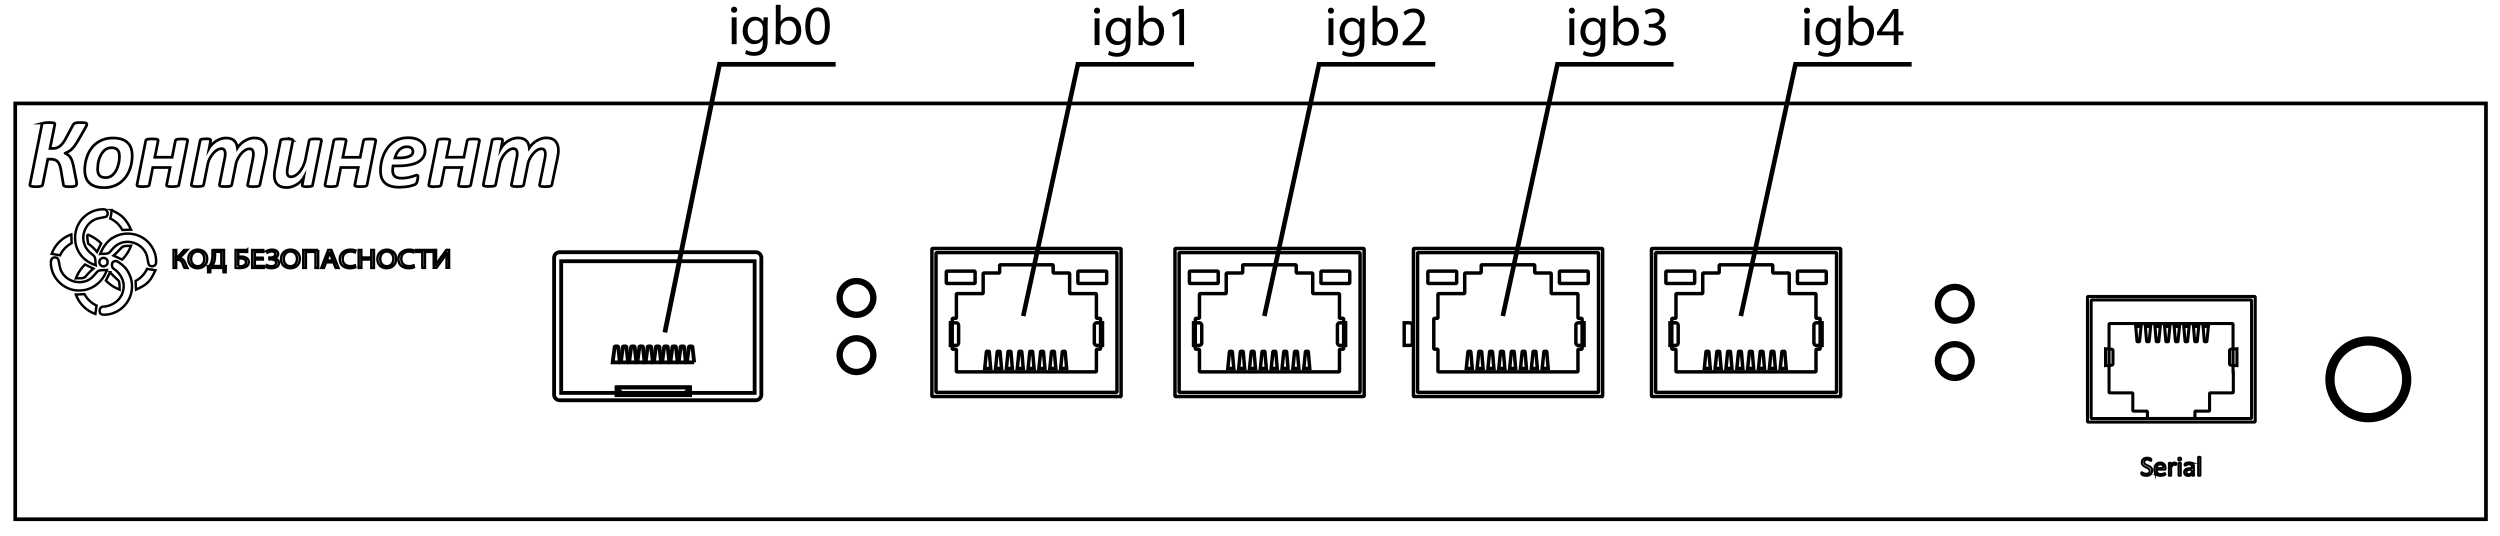 <svg xmlns="http://www.w3.org/2000/svg" xmlns:xlink="http://www.w3.org/1999/xlink" viewBox="0 0 539.97 115.71" xmlns:v="https://vecta.io/nano"><style><![CDATA[.B{stroke-width:.75}.C{stroke-miterlimit:10}]]></style><g fill="none" stroke="#000"><g class="C"><path stroke-width=".794" d="M3.29 22.34h533.65v89.81H3.29z"/><path d="M16.54 39.71a.59.59 0 0 1-.07.29c-.04.07-.13.13-.23.19a2.97 2.97 0 0 1-.46.1l-.72.03c-.3 0-.55-.01-.72-.03-.17-.01-.3-.04-.4-.09-.1-.04-.16-.1-.19-.16a.68.68 0 0 1-.07-.25l-.52-3.05c-.07-.45-.17-.82-.29-1.11-.12-.3-.26-.55-.45-.74s-.39-.32-.64-.39a3.15 3.15 0 0 0-.87-.12h-.59l-1.1 5.49c-.01.07-.04.14-.1.2a.53.53 0 0 1-.26.13c-.12.04-.27.06-.45.09-.17.03-.4.03-.66.03-.27 0-.49-.01-.66-.03s-.3-.04-.4-.09a.57.57 0 0 1-.2-.13c-.04-.04-.04-.12-.03-.2L9.05 26.9c.01-.07.04-.14.1-.2s.14-.1.27-.13a2.37 2.37 0 0 1 .45-.07l.68-.03.66.03a1.71 1.71 0 0 1 .4.07c.1.03.16.07.2.13.03.06.04.12.03.2l-1.04 5.16h.62a2.51 2.51 0 0 0 .84-.13c.25-.09.49-.22.72-.4.23-.19.45-.42.66-.72.22-.3.45-.65.66-1.08L15.77 27c.06-.1.12-.19.19-.25a.79.79 0 0 1 .29-.16c.13-.04.29-.06.48-.09s.45-.03.74-.03l.66.03c.17.01.3.04.39.07a.39.39 0 0 1 .19.12.25.25 0 0 1 .04.14c0 .1-.03.23-.09.36s-.16.32-.3.56l-1.4 2.44-.74 1.17c-.23.32-.46.59-.69.82a3.99 3.99 0 0 1-.71.55c-.23.14-.49.26-.75.36v.01c.25.12.48.25.66.4.19.14.36.33.51.56a3.99 3.99 0 0 1 .38.85c.1.33.2.75.3 1.24l.55 2.83.07.39c.01.14 0 .25 0 .34zm12.01-6.1a8.74 8.74 0 0 1-.14 1.58 8.87 8.87 0 0 1-.45 1.58 6.06 6.06 0 0 1-.8 1.45c-.32.45-.71.84-1.16 1.19s-.97.62-1.55.81a6.27 6.27 0 0 1-1.97.3c-.72 0-1.33-.09-1.85-.25s-.95-.4-1.3-.74c-.35-.32-.61-.72-.77-1.19-.17-.48-.25-1.01-.25-1.62a8.74 8.74 0 0 1 .14-1.58c.1-.53.25-1.06.45-1.58s.46-1 .8-1.45c.32-.46.71-.85 1.16-1.19a5.84 5.84 0 0 1 1.55-.81c.58-.2 1.23-.3 1.97-.3.72 0 1.33.09 1.85.25s.95.4 1.3.74c.35.32.61.72.77 1.19.16.48.25 1.01.25 1.62zm-2.76.17a3.26 3.26 0 0 0-.09-.8c-.06-.23-.16-.42-.3-.58a1.17 1.17 0 0 0-.53-.36 2.57 2.57 0 0 0-.8-.13 2.24 2.24 0 0 0-.95.2 2.27 2.27 0 0 0-.75.56c-.22.25-.42.51-.58.81s-.3.64-.4.97-.19.68-.23 1.03l-.07 1a3.26 3.26 0 0 0 .09.8 1.5 1.5 0 0 0 .3.59 1.17 1.17 0 0 0 .53.36 2.57 2.57 0 0 0 .8.13 2.24 2.24 0 0 0 .95-.2 2.27 2.27 0 0 0 .75-.56 3.55 3.55 0 0 0 .58-.82 5.3 5.3 0 0 0 .4-.98c.1-.35.19-.68.23-1.03a6.41 6.41 0 0 0 .07-.99zm12.85 6.11c-.01.07-.04.13-.1.19s-.14.1-.25.13c-.12.04-.25.06-.42.07l-.65.03a5.85 5.85 0 0 1-.64-.03c-.17-.01-.3-.04-.39-.07s-.16-.07-.19-.13a.21.21 0 0 1-.01-.19l.74-3.71H33l-.74 3.71c-.01.07-.04.13-.1.19s-.13.1-.25.13-.25.06-.42.07l-.65.03a5.48 5.48 0 0 1-.64-.03c-.16-.01-.3-.04-.39-.07s-.16-.07-.19-.13-.03-.12-.03-.19l1.88-9.47c.01-.07.04-.13.1-.19s.13-.1.25-.13.25-.06.42-.07c.18-.02.4-.03.66-.03l.64.03c.16.01.3.04.39.07.1.03.16.07.19.13s.03.12.03.19l-.71 3.54h3.74l.69-3.53c.01-.07.04-.13.1-.19.04-.06.13-.1.23-.13s.25-.06.42-.07l.65-.03.64.03c.16.02.3.04.39.07.1.03.16.07.19.13s.04.12.03.19l-1.88 9.46zm17.5 0c-.01.07-.04.13-.1.19s-.13.1-.25.13-.26.06-.42.07l-.65.03a5.85 5.85 0 0 1-.64-.03c-.17-.01-.3-.04-.39-.07a.34.34 0 0 1-.19-.13.21.21 0 0 1-.01-.19l1.14-5.68.07-.48c.03-.16.03-.32.03-.48 0-.33-.06-.59-.19-.81-.13-.2-.35-.3-.66-.3-.29 0-.58.1-.88.27-.3.19-.59.43-.88.75-.27.32-.53.68-.74 1.1a4.53 4.53 0 0 0-.46 1.34l-.85 4.28c-.01.07-.04.13-.1.19s-.13.1-.25.13c-.12.04-.26.06-.42.07l-.65.03a5.85 5.85 0 0 1-.64-.03c-.16-.01-.3-.04-.39-.07s-.16-.07-.19-.13-.04-.12-.03-.19l1.13-5.68a3.86 3.86 0 0 0 .09-.51l.03-.51c0-.3-.06-.56-.19-.77s-.35-.3-.65-.3c-.29 0-.58.1-.88.27s-.59.43-.88.75c-.27.32-.53.68-.74 1.1a4.53 4.53 0 0 0-.46 1.34l-.85 4.3c-.01.07-.04.13-.1.19s-.13.1-.25.13-.25.06-.42.07l-.65.03a5.48 5.48 0 0 1-.64-.03c-.16-.02-.3-.04-.39-.07s-.16-.07-.19-.13-.03-.12-.03-.19l1.89-9.47c.01-.07.04-.13.09-.19.04-.06.12-.1.22-.13s.22-.06.38-.07l.55-.03c.22 0 .39.02.54.03.13.01.25.04.32.07s.13.07.16.13.03.12.01.19l-.3 1.56c.14-.25.35-.49.59-.75a4.68 4.68 0 0 1 .84-.69c.32-.2.65-.38 1.03-.51s.75-.2 1.16-.2c.4 0 .77.06 1.07.16s.55.26.74.46c.2.2.35.42.45.68s.16.55.2.85c.16-.25.38-.51.62-.77.25-.25.53-.48.85-.68s.65-.38 1.03-.51.75-.2 1.14-.2c.49 0 .91.07 1.24.2a1.94 1.94 0 0 1 .81.58c.2.25.36.53.45.85.1.33.14.68.14 1.07 0 .25-.01.49-.04.75l-.13.77-1.24 5.87zm11.39.01c-.01.07-.04.13-.09.19-.04.06-.12.1-.22.13a1.64 1.64 0 0 1-.36.07l-.55.03c-.22 0-.39-.01-.53-.03a1.02 1.02 0 0 1-.32-.07c-.07-.03-.13-.07-.16-.13s-.03-.12-.01-.19l.29-1.53c-.14.25-.33.49-.58.75s-.53.48-.85.68-.66.38-1.06.51c-.38.13-.75.19-1.16.19-.49 0-.91-.07-1.26-.2-.33-.13-.62-.32-.82-.56-.22-.23-.36-.52-.46-.85s-.14-.69-.14-1.08a6.34 6.34 0 0 1 .04-.74l.12-.77 1.17-5.87c.01-.07.04-.13.1-.19s.13-.1.25-.13.25-.06.42-.07c.17-.03.39-.04.65-.04l.64.03c.16.01.29.04.39.07a.34.34 0 0 1 .19.13c.03.06.04.12.03.19l-1.13 5.68-.07.49-.03.49c0 .16.01.32.04.46a1.07 1.07 0 0 0 .16.36c.07.12.16.17.27.22.12.04.25.07.39.07.29 0 .59-.1.91-.29s.62-.45.9-.77c.27-.32.53-.72.75-1.17s.39-.94.51-1.46l.81-4.09c.01-.07.04-.13.1-.19s.14-.1.25-.13c.12-.03.25-.06.42-.07l.65-.03.64.03c.16.01.3.04.39.07.1.03.16.07.19.13s.03.12.03.19l-1.9 9.49zm11.76-.01c-.01.07-.04.13-.1.19s-.14.1-.25.13c-.1.03-.25.06-.42.07l-.65.03a5.85 5.85 0 0 1-.64-.03c-.17-.01-.3-.04-.39-.07-.1-.03-.16-.07-.19-.13a.21.21 0 0 1-.01-.19l.74-3.71h-3.77l-.74 3.71c-.01.07-.04.13-.1.19s-.13.1-.25.13-.25.06-.42.07l-.65.03a5.48 5.48 0 0 1-.64-.03c-.16-.01-.3-.04-.39-.07-.1-.03-.16-.07-.19-.13s-.03-.12-.03-.19l1.88-9.47c.01-.07.04-.13.1-.19s.13-.1.25-.13.25-.06.42-.07a5.92 5.92 0 0 1 .65-.03l.64.03c.16.01.3.04.39.07.1.03.16.07.19.13s.04.13.04.2l-.71 3.54h3.74l.71-3.54c.01-.07.04-.13.1-.19.04-.06.13-.1.23-.13s.25-.06.42-.07l.65-.03.64.03c.16.01.3.04.39.07.1.03.16.07.19.13s.04.12.03.19l-1.86 9.46zm12.52-7.38a2.71 2.71 0 0 1-.35 1.37c-.23.4-.58.75-1.07 1.06-.49.3-1.1.52-1.85.66-.75.16-1.63.23-2.66.23h-.98c-.03.16-.04.32-.06.48l-.03.45c0 .58.14 1 .45 1.29.3.29.77.43 1.43.43.46 0 .88-.03 1.26-.1.38-.06.69-.14.98-.22.27-.07.51-.16.69-.22.19-.06.32-.1.4-.1.09 0 .14.03.19.07.03.04.06.13.06.23 0 .12-.01.26-.03.4l-.09.46-.14.42a.87.87 0 0 1-.2.3c-.09.09-.23.17-.46.25l-.82.23c-.32.07-.68.13-1.07.17l-1.2.07c-.68 0-1.27-.07-1.78-.22-.51-.14-.93-.36-1.27-.65-.33-.29-.59-.66-.77-1.11-.16-.45-.25-.98-.25-1.59a9.18 9.18 0 0 1 .13-1.52 8.98 8.98 0 0 1 .42-1.6c.2-.53.45-1.03.77-1.52.32-.48.68-.91 1.13-1.27a5.88 5.88 0 0 1 1.53-.88c.58-.22 1.24-.33 1.98-.33.65 0 1.2.07 1.66.23.46.14.84.36 1.14.61a2.31 2.31 0 0 1 .66.85c.12.39.2.73.2 1.07zm-2.62.19c0-.29-.12-.52-.33-.71s-.55-.29-.97-.29c-.36 0-.66.06-.94.19-.27.13-.53.3-.74.51a3.35 3.35 0 0 0-.55.77c-.14.29-.27.61-.36.94h.9c.56 0 1.04-.04 1.42-.12s.68-.17.93-.3c.23-.13.4-.27.51-.45.07-.15.13-.34.13-.54zm12.5 7.19c-.01.07-.04.13-.1.19s-.14.1-.25.13c-.12.04-.25.06-.42.07l-.65.03a5.85 5.85 0 0 1-.64-.03c-.17-.01-.3-.04-.39-.07-.1-.03-.16-.07-.19-.13a.21.21 0 0 1-.01-.19l.72-3.71h-3.74l-.74 3.71c-.01.07-.04.13-.1.19s-.13.1-.25.13-.25.06-.42.07l-.65.03a5.48 5.48 0 0 1-.64-.03c-.16-.01-.3-.04-.39-.07-.1-.03-.16-.07-.19-.13s-.03-.12-.03-.19l1.88-9.47c.01-.07.04-.13.1-.19s.13-.1.25-.13.25-.06.42-.07l.65-.03.64.03c.16.01.3.04.39.07.1.03.16.07.19.13s.03.12.03.19l-.71 3.54h3.74l.71-3.53c.01-.07.04-.13.1-.19.04-.06.13-.1.23-.13s.25-.06.42-.07l.65-.03.64.03c.16.01.3.04.39.07.1.03.16.07.19.13s.04.12.03.19l-1.86 9.46zm17.51 0c-.01.07-.04.13-.1.19s-.13.1-.25.13c-.12.04-.26.06-.42.07l-.65.03a5.85 5.85 0 0 1-.64-.03c-.17-.01-.3-.04-.39-.07a.34.34 0 0 1-.19-.13.21.21 0 0 1-.01-.19l1.14-5.68.07-.48c.03-.16.03-.32.03-.48 0-.33-.06-.59-.19-.81-.13-.2-.35-.3-.66-.3-.29 0-.58.1-.88.27s-.59.43-.88.75c-.27.32-.53.68-.74 1.1a4.53 4.53 0 0 0-.46 1.34l-.85 4.28c-.01.07-.04.13-.1.19s-.13.1-.25.13c-.12.04-.26.06-.42.07l-.65.03a5.85 5.85 0 0 1-.64-.03c-.16-.01-.3-.04-.39-.07s-.16-.07-.19-.13-.04-.12-.03-.19l1.13-5.68a3.86 3.86 0 0 0 .09-.51l.03-.51c0-.3-.06-.56-.19-.77-.13-.2-.35-.3-.65-.3-.29 0-.58.1-.88.27-.3.19-.59.43-.88.75-.27.32-.53.68-.74 1.1a4.53 4.53 0 0 0-.46 1.34l-.85 4.28c-.01.07-.04.13-.1.19s-.13.1-.25.13-.25.06-.42.07l-.65.03a5.48 5.48 0 0 1-.64-.03c-.16-.01-.3-.04-.39-.07-.1-.03-.16-.07-.19-.13s-.03-.12-.03-.19l1.89-9.47c.01-.07.04-.13.09-.19.04-.06.12-.1.22-.13s.22-.06.38-.07l.55-.03c.22 0 .39.01.53.03.13.01.25.04.32.07s.13.07.16.13.03.12.01.19l-.3 1.56c.14-.25.35-.49.59-.75a4.68 4.68 0 0 1 .84-.69c.32-.2.65-.38 1.03-.51s.75-.2 1.16-.2c.4 0 .77.06 1.07.16.3.12.55.26.74.46.2.2.35.42.45.68s.16.55.2.85c.16-.25.38-.51.62-.77.25-.25.53-.48.85-.68s.65-.38 1.03-.51.75-.2 1.14-.2c.49 0 .91.07 1.24.2a1.94 1.94 0 0 1 .81.58c.2.25.36.53.45.85.1.33.14.68.14 1.07 0 .25-.01.49-.04.75l-.13.77-1.23 5.89z" stroke-width=".591"/><g stroke-width=".529"><path d="M38.06 53.99v1.72h.17l1.52-1.72h.69l-1.69 1.78c.74.09 1.01.48 1.24 1 .16.39.29.75.49 1.1h-.62c-.16-.27-.29-.61-.4-.91-.2-.52-.49-.87-1.24-.87h-.17v1.78h-.56V54l.57-.01h0zm6.68 1.9c0 1.33-.93 2.04-2.07 2.04-1.17 0-1.99-.8-1.99-1.97 0-1.23.88-2.04 2.07-2.04 1.19.02 1.99.83 1.99 1.97zm-3.46.05c0 .82.52 1.56 1.42 1.56.91 0 1.43-.74 1.43-1.6 0-.77-.46-1.58-1.42-1.58-.95.02-1.43.79-1.43 1.62zm7.1-1.95v3.47l.39.01-.04 1.33h-.45l-.04-.93h-2.8l-.04.93h-.45l-.04-1.33.33-.01c.16-.26.33-.55.43-.85.14-.45.22-.97.22-1.63V54c-.01-.01 2.49-.01 2.49-.01zm-1.95 1.15c0 .62-.06 1.14-.23 1.58-.09.27-.23.53-.36.74h1.97V54.4h-1.37v.74h-.01zm6.95-1.15v.42h-1.92v1.04l.55-.03c.42 0 .84.07 1.16.26.33.19.56.49.56.94 0 .36-.14.64-.36.84-.36.3-.97.43-1.58.43-.4 0-.71-.01-.9-.04v-3.86h2.49 0zm-1.92 3.49l.48.03c.36 0 .72-.1.94-.29.14-.14.25-.32.25-.58 0-.29-.14-.51-.36-.64-.23-.14-.53-.2-.85-.2l-.46.01v1.66h0v.01zm5.31-1.43h-1.73v1.4h1.92v.42h-2.5V54h2.4v.42h-1.82v1.23h1.73c0-.02 0 .4 0 .4zm.83-1.83c.3-.17.69-.29 1.17-.29.77 0 1.3.35 1.3.94 0 .48-.39.84-.91.94v.01c.62.06 1.08.42 1.08.97 0 .81-.8 1.13-1.6 1.13-.4 0-.82-.07-1.17-.26l.14-.39c.25.12.64.23 1 .23.65 0 1.03-.3 1.03-.74 0-.58-.64-.75-1.2-.75h-.26v-.38h.26c.58 0 1.04-.32 1.04-.71s-.32-.61-.8-.61c-.33 0-.68.12-.93.26l-.15-.35zm7.16 1.67c0 1.33-.93 2.04-2.07 2.04-1.17 0-1.99-.8-1.99-1.97 0-1.23.88-2.04 2.07-2.04 1.21.02 1.99.83 1.99 1.97zm-3.46.05c0 .82.52 1.56 1.42 1.56.91 0 1.43-.74 1.43-1.6 0-.77-.46-1.58-1.42-1.58-.95.02-1.43.79-1.43 1.62zm7.42-1.95v3.87h-.58v-3.45h-2.07v3.45h-.57v-3.87h3.22zm1.72 2.66l-.46 1.21h-.59l1.5-3.87h.69l1.52 3.87h-.61l-.48-1.21h-1.57zm1.45-.39l-.43-1.11c-.1-.26-.16-.48-.23-.71h-.01a6.2 6.2 0 0 1-.23.69l-.43 1.13c-.02 0 1.33 0 1.33 0z"/><use xlink:href="#B"/><path d="M78.04 53.99v1.62h2.15v-1.62h.58v3.87h-.57v-1.81h-2.15v1.81h-.58v-3.87h.57zm7.53 1.9c0 1.33-.93 2.04-2.07 2.04-1.17 0-1.99-.8-1.99-1.97 0-1.23.88-2.04 2.07-2.04 1.2.02 1.99.83 1.99 1.97zm-3.45.05c0 .82.52 1.56 1.42 1.56.91 0 1.43-.74 1.43-1.6 0-.77-.46-1.58-1.42-1.58-.95.02-1.43.79-1.43 1.62z"/><use xlink:href="#B" x="12.66"/><path d="M91.21 54.41h-1.36v-.42h3.3v.42h-1.36v3.45h-.58c0 .01 0-3.45 0-3.45zm2.97-.42v1.63l-.04 1.63h.01l.82-1.29 1.45-1.99H97v3.87h-.55v-1.65l.06-1.58h-.01c-.22.42-.52.87-.82 1.3l-1.39 1.92h-.61v-3.86h.5v.02zm-77.17-5.68c1.08-1.95 3.32-3.24 5.57-3.09.68.14.91 1.11.39 1.56-.87.3-1.82.27-2.63.71-1.84.93-2.83 3.25-2.12 5.2.27.97 1.01 1.72 1.78 2.33.77.49.55 1.5.68 2.27-1.45-.48-2.78-1.39-3.56-2.7-1.16-1.85-1.2-4.37-.11-6.28zm7.1-2.93c.9.45 1.81.91 2.54 1.65.77.8 1.23 1.65 1.66 2.57l-1.89.07c-.58-1.08-1.47-1.95-2.6-2.46.16-.6.25-1.22.29-1.83zm.67 5.75c2.24-1.17 5.17-.78 7 .95 1.29 1.21 2.1 3.02 1.91 4.8-.12.74-1.37.88-1.6.13-.25-.93-.26-1.97-.84-2.78-1.08-1.72-3.43-2.47-5.29-1.68-.91.33-1.53 1.08-2.14 1.79-.51.66-1.46.42-2.18.51.61-1.52 1.62-2.97 3.14-3.72zm-13.61 3.69c.71-1.95 2.26-3.51 4.24-4.18l.06 1.88c-1.08.59-1.98 1.49-2.49 2.63l-1.81-.33zm7.67-4.19c1.13.43 2.15 1.08 3.01 1.94l-.9 1.84c-.55-.69-1.2-1.29-1.91-1.79a13.42 13.42 0 0 1-.2-1.99zm7.57 2.7c.58-.29 1.27-.19 1.89-.25-.42 1.13-1.08 2.14-1.92 2.99l-1.86-.87c.69-.56 1.25-1.25 1.89-1.87zM11 56.58c-.06-1.2 1.39-1.21 1.6-.51.29.98.27 2.11.91 2.96 1.14 1.75 3.6 2.43 5.48 1.49.94-.4 1.47-1.3 2.18-1.98.59-.27 1.27-.17 1.91-.22-.82 2.46-3.12 4.39-5.77 4.41-3.36.21-6.43-2.72-6.31-6.15zm10.83-.69c.52-.48 1.49.01 1.4.72.1.71-.93 1.23-1.43.71-.45-.32-.44-1.16.03-1.43zm2.35 1.36c-.07-.64.61-1.08 1.17-.77.98.58 1.85 1.34 2.39 2.37a6.16 6.16 0 0 1-.09 6.13c-1.1 1.86-3.22 3.11-5.44 2.98-.19-.01-.46-.19-.49-.22-.25-.17-.23-.78-.12-1.03.14-.3.38-.46.66-.48 2.04-.07 3.99-1.5 4.35-3.56.45-1.84-.59-3.64-2.08-4.65a.8.8 0 0 1-.32-.53 1.05 1.05 0 0 0-.03-.24zm-7.79 2.87c.45-1.13 1.1-2.15 1.97-2.99l1.82.88c-.58.48-1.1 1.01-1.58 1.58-.49.71-1.47.45-2.21.53zm15.37-2.05l1.81.3c-.45.94-.88 1.91-1.65 2.63-.71.71-1.65 1.14-2.54 1.56l-.09-1.88c1.08-.57 1.96-1.47 2.47-2.61zm-7.98.72c.55.71 1.26 1.24 1.86 1.88.25.58.16 1.26.2 1.88-1.13-.42-2.14-1.08-2.96-1.95l.9-1.81zm-7.39 4.83l1.86-.09c.59 1.08 1.49 1.95 2.62 2.47a17.92 17.92 0 0 0-.26 1.81c-1.96-.68-3.51-2.24-4.22-4.19z"/></g><g class="B"><use xlink:href="#C"/><use xlink:href="#D"/><use xlink:href="#E"/><use xlink:href="#F"/><use xlink:href="#F" x="28.42"/><use xlink:href="#G"/><use xlink:href="#H"/><use xlink:href="#I"/><use xlink:href="#I" x="2.34"/><use xlink:href="#I" x="4.68"/><use xlink:href="#I" x="7.03"/><use xlink:href="#I" x="9.37"/><use xlink:href="#I" x="11.71"/><use xlink:href="#I" x="14.06"/><use xlink:href="#I" x="16.4"/><path d="M294.44 85.65h-40.46a.2.2 0 0 1-.2-.2V53.87a.2.2 0 0 1 .2-.2h40.46a.2.2 0 0 1 .2.2v31.58a.2.2 0 0 1-.2.2z"/><path d="M293.56 84.76h-38.68a.2.2 0 0 1-.2-.2v-29.8a.2.2 0 0 1 .2-.2h38.68a.2.2 0 0 1 .2.2v29.8c-.01.11-.1.2-.2.2z"/><use xlink:href="#E" x="52.5"/><path d="M262.92 61.23h-5.82a.2.2 0 0 1-.2-.2v-2.27a.2.2 0 0 1 .2-.2h5.82a.2.2 0 0 1 .2.2v2.27c-.01.11-.09.2-.2.2z"/><use xlink:href="#F" x="80.92"/><path d="M259.01 74.6h-1.22v-4.88h1.22c.3 0 .55.25.55.55v3.78a.55.55 0 0 1-.55.55zm30.41 0h1.22v-4.88h-1.22c-.3 0-.55.25-.55.55v3.78a.54.54 0 0 0 .55.55z"/><use xlink:href="#I" x="52.5"/><use xlink:href="#I" x="54.85"/><use xlink:href="#I" x="57.19"/><use xlink:href="#I" x="59.53"/><use xlink:href="#I" x="61.88"/><use xlink:href="#I" x="64.22"/><use xlink:href="#I" x="66.56"/><use xlink:href="#I" x="68.91"/><use xlink:href="#C" x="104.01"/><use xlink:href="#D" x="104.01"/><use xlink:href="#E" x="104.01"/><use xlink:href="#F" x="104.01"/><use xlink:href="#F" x="132.43"/><use xlink:href="#G" x="98.01"/><use xlink:href="#H" x="104.01"/><use xlink:href="#J"/><use xlink:href="#J" x="2.34"/><use xlink:href="#J" x="4.68"/><use xlink:href="#J" x="7.03"/><use xlink:href="#J" x="9.37"/><use xlink:href="#J" x="11.71"/><use xlink:href="#J" x="14.06"/><use xlink:href="#J" x="16.4"/></g></g><circle cx="184.99" cy="64.35" r="3.95" class="B"/><circle cx="184.99" cy="64.35" r="3.33" class="B"/><circle cx="184.99" cy="76.71" r="3.95" class="B"/><circle cx="184.99" cy="76.71" r="3.33" class="B"/><circle cx="422.21" cy="65.62" r="3.95" class="B"/><circle cx="422.21" cy="65.62" r="3.33" class="B"/><circle cx="422.21" cy="77.98" r="3.95" class="B"/><circle cx="422.21" cy="77.98" r="3.33" class="B"/><g class="C"><path d="M464.83 101.67c0 .18-.04.34-.1.47a1.03 1.03 0 0 1-.27.35c-.12.1-.25.17-.41.22-.16.04-.33.07-.51.07-.12 0-.25-.01-.35-.04a1.23 1.23 0 0 1-.29-.08c-.09-.04-.16-.06-.21-.1s-.1-.06-.12-.09-.04-.05-.05-.09-.02-.08-.02-.14c0-.04 0-.08.01-.11 0-.03.01-.05.02-.07s.02-.03.03-.04.03-.01.04-.01c.03 0 .06.02.12.05l.2.11c.08.04.17.07.28.11.12.04.24.05.38.05a1.36 1.36 0 0 0 .3-.04c.09-.03.17-.07.23-.12s.12-.12.15-.2.05-.17.05-.27a.54.54 0 0 0-.07-.27c-.04-.08-.12-.14-.2-.2l-.27-.16c-.11-.04-.2-.1-.31-.15a3.07 3.07 0 0 1-.31-.17c-.1-.06-.2-.13-.27-.21-.08-.08-.14-.18-.2-.28s-.07-.24-.07-.4.03-.3.09-.43c.05-.12.13-.23.24-.31s.22-.15.36-.2a1.63 1.63 0 0 1 .45-.06c.08 0 .17.01.26.02s.17.04.24.06a1.19 1.19 0 0 1 .2.08c.06.03.1.05.12.07s.03.04.04.04c.01.01.01.03.02.04 0 .02.01.04.01.06v.09.1c0 .04-.01.05-.01.07-.01.02-.02.04-.03.04-.01.01-.03.01-.04.01-.02 0-.05-.02-.1-.04-.04-.03-.11-.06-.17-.09-.07-.04-.14-.06-.24-.1a.99.99 0 0 0-.3-.04c-.11 0-.2.02-.27.04s-.14.06-.2.12c-.05.04-.09.11-.12.17s-.04.13-.04.2a.54.54 0 0 0 .07.27c.04.08.12.14.2.2s.17.12.27.16c.11.04.21.1.32.15l.32.16c.11.06.2.13.27.21a1.1 1.1 0 0 1 .2.28c.05.1.06.3.06.44zm2.89-.43c0 .08-.02.13-.05.16s-.08.04-.13.04h-1.73c0 .14.02.27.04.39s.08.21.15.3c.07.08.16.15.27.2s.24.07.4.07c.12 0 .24-.01.34-.03a1.38 1.38 0 0 0 .26-.07c.07-.03.13-.04.18-.07.04-.03.08-.03.11-.03.01 0 .03 0 .04.01l.03.03c.01.02.01.04.01.05v.09.06c0 .02 0 .04-.01.05 0 .02-.01.03-.02.04s-.02.03-.03.04a.28.28 0 0 1-.1.05c-.05.03-.12.04-.2.07s-.18.04-.29.06-.23.03-.35.03c-.21 0-.41-.03-.57-.09a1.05 1.05 0 0 1-.41-.27c-.11-.12-.2-.27-.25-.44a2.33 2.33 0 0 1-.08-.62c0-.22.03-.43.09-.61a1.27 1.27 0 0 1 .25-.46 1.18 1.18 0 0 1 .4-.29c.15-.07.33-.1.52-.1.2 0 .38.04.52.1a.87.87 0 0 1 .35.27c.1.12.16.24.2.39s.06.31.06.48v.1h0zm-.47-.14c.01-.26-.05-.45-.17-.59s-.29-.21-.52-.21c-.12 0-.22.03-.31.07s-.17.11-.23.18a.72.72 0 0 0-.14.26c-.04.1-.05.2-.05.31l1.42-.02zm2.74-.89v.11c0 .03-.01.05-.01.07-.01.02-.01.03-.02.04s-.02.01-.04.01-.04 0-.05-.01c-.02-.01-.04-.02-.07-.03l-.1-.03c-.04-.01-.07-.01-.12-.01a.32.32 0 0 0-.14.03c-.04.02-.1.05-.15.1s-.11.11-.16.18l-.19.27v1.73c0 .02 0 .03-.01.04s-.02.02-.04.03-.04.02-.07.02c-.04 0-.07.01-.12.01-.04 0-.09 0-.12-.01s-.05-.01-.07-.02-.04-.02-.04-.03c-.01-.01-.01-.03-.01-.04v-2.62c0-.02 0-.03.01-.04s.02-.02.04-.03.04-.02.07-.02h.11.11c.03 0 .05.01.06.02s.03.02.04.03.01.03.01.04v.38c.07-.11.14-.2.2-.26s.12-.12.18-.16c.05-.04.12-.06.17-.08s.12-.02.17-.02h.09c.04 0 .06.01.1.02l.1.03c.03.01.04.02.06.03l.03.03c0 .01.01.02.01.04s0 .04.01.06c-.04.01-.04.05-.04.09zm1.09-1.06c0 .12-.02.19-.06.23s-.12.06-.24.06-.19-.02-.23-.06-.06-.12-.06-.23c0-.12.02-.19.06-.23s.12-.06.24-.06.19.02.23.06.06.12.06.23zm-.06 3.52c0 .02 0 .03-.01.04s-.02.02-.04.03-.04.02-.07.02c-.04 0-.07.01-.12.01-.04 0-.09 0-.12-.01s-.05-.01-.07-.02-.04-.02-.04-.03c-.01-.01-.01-.03-.01-.04v-2.62c0-.02 0-.03.01-.04s.02-.02.04-.03.04-.02.07-.02.07-.01.12-.01c.04 0 .09 0 .12.01.03 0 .05.01.07.02s.03.02.04.03.01.03.01.04v2.62zm2.88 0c0 .03-.01.04-.03.05l-.06.03c-.03.01-.07.01-.12.01s-.09 0-.12-.01-.05-.02-.06-.03c-.02-.01-.02-.03-.02-.05v-.27c-.12.12-.24.22-.38.28s-.29.11-.45.11c-.14 0-.27-.02-.37-.05a.76.76 0 0 1-.28-.16.79.79 0 0 1-.19-.25c-.04-.1-.06-.21-.06-.34a.83.83 0 0 1 .09-.39c.06-.11.15-.2.26-.27.12-.07.25-.12.42-.16.16-.04.35-.05.55-.05h.36v-.2c0-.1-.01-.19-.04-.27-.02-.08-.05-.14-.11-.2-.04-.05-.11-.09-.19-.12s-.17-.04-.28-.04-.22.02-.32.04c-.1.03-.18.06-.25.09-.07.04-.13.06-.18.1-.04.04-.08.04-.11.04-.02 0-.03 0-.04-.01s-.03-.02-.04-.04-.02-.04-.02-.06c0-.03-.01-.05-.01-.08 0-.04 0-.09.01-.12s.03-.05.05-.08c.03-.03.07-.05.13-.09s.14-.06.22-.1c.08-.03.18-.05.27-.07.1-.02.2-.03.3-.03.19 0 .35.02.48.06a.78.78 0 0 1 .32.19c.08.08.14.19.18.31s.05.27.05.43v1.77l.04.03h0zm-.48-1.2h-.41c-.13 0-.25.01-.35.04s-.18.05-.24.1-.12.1-.14.16c-.03.06-.04.13-.04.21a.43.43 0 0 0 .13.33c.09.08.2.12.36.12.12 0 .24-.04.35-.1s.22-.16.34-.29v-.57h0zm1.84 1.2c0 .02 0 .03-.01.04s-.02.02-.04.03-.04.02-.07.02c-.04 0-.07.01-.12.01-.04 0-.09 0-.12-.01s-.05-.01-.07-.02-.04-.02-.04-.03c-.01-.01-.01-.03-.01-.04v-3.9c0-.02 0-.03.01-.04s.02-.02.04-.03.04-.02.07-.02.07-.01.12-.01c.04 0 .09 0 .12.01.03 0 .05.01.07.02s.03.02.04.03.01.03.01.04v3.9z" stroke-width=".443"/><g stroke-width=".665"><path d="M451.05 64.03h35.87a.18.18 0 0 1 .18.18v26.77a.18.18 0 0 1-.18.18h-35.87a.18.18 0 0 1-.18-.18V64.2c.01-.1.08-.17.18-.17z"/><path d="M451.84 64.78h34.29a.18.18 0 0 1 .18.18v25.26a.18.18 0 0 1-.18.18h-34.29a.18.18 0 0 1-.18-.18V64.95c0-.1.08-.17.18-.17z"/><path d="M482.37 80.29v4.38a.18.18 0 0 1-.18.18h-4.77a.18.18 0 0 0-.18.18v3.59a.18.18 0 0 1-.18.18h-2.8a.18.18 0 0 0-.18.18v1.22a.18.18 0 0 1-.18.18h-4.95H464a.18.18 0 0 1-.18-.18v-1.22a.18.18 0 0 0-.18-.18h-2.8a.18.18 0 0 1-.18-.18v-3.59a.18.18 0 0 0-.18-.18h-4.77a.18.18 0 0 1-.18-.18v-4.38-6.25-3.98a.18.18 0 0 1 .18-.18h13.21 13.21a.18.18 0 0 1 .18.18v3.98 6.25h.06z"/><use xlink:href="#K"/><use xlink:href="#K" x="-2.08"/><use xlink:href="#K" x="-4.16"/><use xlink:href="#K" x="-6.24"/><use xlink:href="#K" x="-8.31"/><use xlink:href="#K" x="-10.39"/><use xlink:href="#K" x="-12.47"/><use xlink:href="#K" x="-14.54"/><path d="M456.1 75.42l-1.33-.09v3.64l1.33-.09c.16-.01.28-.14.28-.31v-2.84c0-.17-.12-.3-.28-.31zm25.73 0l1.32-.09v3.64l-1.32-.09c-.16-.01-.28-.14-.28-.31v-2.84c0-.17.12-.3.28-.31z"/></g><path d="M221.01 68.26l11.8-54.37h25.09m15.19 54.37l11.8-54.37h25.09m14.61 54.37l11.8-54.37h25.09"/><g class="B"><path d="M397.36 85.65H356.9a.2.2 0 0 1-.2-.2V53.87a.2.2 0 0 1 .2-.2h40.46a.2.2 0 0 1 .2.2v31.58c-.01.11-.09.2-.2.2z"/><use xlink:href="#D" x="155.42"/><use xlink:href="#E" x="155.42"/><use xlink:href="#F" x="155.42"/><use xlink:href="#F" x="183.84"/><use xlink:href="#G" x="155.42"/><use xlink:href="#H" x="155.42"/><use xlink:href="#J" x="51.41"/><use xlink:href="#J" x="53.75"/><use xlink:href="#J" x="56.09"/><use xlink:href="#J" x="58.44"/><use xlink:href="#J" x="60.78"/><use xlink:href="#J" x="63.12"/><use xlink:href="#J" x="65.47"/><use xlink:href="#J" x="67.81"/></g><path d="M376 68.26l11.8-54.37h25.09"/><g stroke-width=".827"><use xlink:href="#L"/><use xlink:href="#L" x="1.77"/><use xlink:href="#L" x="3.56"/><use xlink:href="#L" x="5.34"/><use xlink:href="#L" x="7.12"/><use xlink:href="#L" x="8.9"/><use xlink:href="#L" x="10.69"/><use xlink:href="#L" x="12.47"/><use xlink:href="#L" x="14.25"/><use xlink:href="#L" x="16.04"/><path d="M133.16 83.66h15.89v1.69h-15.89z"/><path d="M133.53 83.67h15.17l-.17.55c-.14.43-.63.72-1.2.72H134.9c-.57 0-1.06-.3-1.2-.72l-.17-.55z"/><path d="M121.21 56.42h41.78v28.44h-41.78z"/><path d="M163.22 86.45H120.9a1.22 1.22 0 0 1-1.22-1.22V55.69a1.22 1.22 0 0 1 1.22-1.22h42.32a1.22 1.22 0 0 1 1.22 1.22v29.53c0 .68-.55 1.23-1.22 1.23z"/></g></g></g><use xlink:href="#M"/><path d="M244.23 3.94l-.05 1.6v3.37c0 1.33-.26 2.15-.83 2.65-.56.53-1.38.7-2.11.7-.7 0-1.46-.17-1.93-.48l.26-.8c.38.24.98.46 1.7.46 1.08 0 1.87-.56 1.87-2.03v-.65h-.02c-.32.54-.95.97-1.85.97-1.44 0-2.47-1.22-2.47-2.83 0-1.97 1.28-3.08 2.61-3.08 1.01 0 1.56.53 1.81 1.01h.02l.05-.88h.94v-.01zm-1.09 2.29c0-.18-.01-.34-.06-.48-.19-.61-.71-1.12-1.48-1.12-1.01 0-1.73.85-1.73 2.19 0 1.14.58 2.09 1.72 2.09.65 0 1.24-.41 1.46-1.08.06-.18.08-.38.08-.56l.01-1.04h0zm2.75 3.51l.05-1.5V1.23h1.04v3.65h.02c.37-.65 1.04-1.07 1.98-1.07 1.44 0 2.46 1.2 2.45 2.96 0 2.08-1.31 3.11-2.6 3.11-.84 0-1.51-.32-1.94-1.09h-.04l-.05.96h-.91v-.01zm1.09-2.32c0 .13.02.26.05.38.2.73.82 1.24 1.58 1.24 1.1 0 1.76-.9 1.76-2.23 0-1.16-.6-2.16-1.73-2.16-.72 0-1.39.49-1.61 1.3-.02.12-.06.26-.06.43l.01 1.04h0zm7.74-4.49h-.02l-1.36.73-.2-.8 1.7-.91h.9v7.8h-1.02V2.93h0zm33.4-.62c.01.36-.25.65-.67.65-.37 0-.64-.29-.64-.65 0-.37.28-.66.66-.66.39 0 .65.28.65.66zm-1.18 7.43v-5.8H288v5.8h-1.06zm7.81-5.8l-.05 1.6v3.37c0 1.33-.26 2.15-.83 2.65-.56.53-1.38.7-2.11.7-.7 0-1.46-.17-1.93-.48l.26-.8c.38.24.98.46 1.7.46 1.08 0 1.87-.56 1.87-2.03v-.65h-.02c-.32.54-.95.97-1.85.97-1.44 0-2.47-1.22-2.47-2.83 0-1.97 1.28-3.08 2.61-3.08 1.01 0 1.56.53 1.81 1.01h.02l.05-.88h.94v-.01zm-1.09 2.29c0-.18-.01-.34-.06-.48-.19-.61-.71-1.12-1.48-1.12-1.01 0-1.73.85-1.73 2.19 0 1.14.58 2.09 1.72 2.09.65 0 1.24-.41 1.46-1.08.06-.18.08-.38.08-.56V6.23h.01z"/><use xlink:href="#N"/><path d="M302.95 9.74V9.1l.83-.8c1.99-1.9 2.89-2.9 2.9-4.08 0-.79-.38-1.52-1.55-1.52-.71 0-1.3.36-1.66.66l-.34-.74c.54-.46 1.31-.79 2.21-.79 1.68 0 2.39 1.15 2.39 2.27 0 1.44-1.04 2.6-2.69 4.19l-.62.58v.02h3.5v.88h-4.97v-.03zm37.2-7.43c.01.36-.25.65-.67.65-.37 0-.64-.29-.64-.65 0-.37.28-.66.66-.66.39 0 .65.28.65.66zm-1.18 7.43v-5.8h1.06v5.8h-1.06zm7.81-5.8l-.05 1.6v3.37c0 1.33-.26 2.15-.83 2.65-.56.53-1.38.7-2.11.7-.7 0-1.46-.17-1.93-.48l.26-.8c.38.24.98.46 1.7.46 1.08 0 1.87-.56 1.87-2.03v-.65h-.02c-.32.54-.95.97-1.85.97-1.44 0-2.47-1.22-2.47-2.83 0-1.97 1.28-3.08 2.61-3.08 1.01 0 1.56.53 1.81 1.01h.02l.05-.88h.94v-.01zm-1.09 2.29c0-.18-.01-.34-.06-.48-.19-.61-.71-1.12-1.48-1.12-1.01 0-1.73.85-1.73 2.19 0 1.14.58 2.09 1.71 2.09.65 0 1.24-.41 1.46-1.08.06-.18.08-.38.08-.56V6.23h.02z"/><use xlink:href="#N" x="52.03"/><path d="M355.23 8.53a3.57 3.57 0 0 0 1.73.49c1.36 0 1.77-.86 1.76-1.51-.01-1.09-1-1.56-2.01-1.56h-.59v-.79h.59c.77 0 1.74-.4 1.74-1.32 0-.62-.4-1.18-1.37-1.18-.62 0-1.22.28-1.56.52l-.28-.77c.41-.3 1.2-.6 2.04-.6 1.54 0 2.23.91 2.23 1.86 0 .8-.48 1.49-1.44 1.83v.02c.96.19 1.74.91 1.74 2 0 1.25-.97 2.34-2.84 2.34-.88 0-1.64-.28-2.03-.53l.29-.8z"/><use xlink:href="#M" x="153.34"/><path d="M397.57 3.94l-.05 1.6v3.37c0 1.33-.26 2.15-.83 2.65-.56.53-1.38.7-2.11.7-.7 0-1.46-.17-1.93-.48l.26-.8c.38.24.98.46 1.7.46 1.08 0 1.87-.56 1.87-2.03v-.65h-.02c-.32.54-.95.97-1.85.97-1.44 0-2.47-1.22-2.47-2.83 0-1.97 1.28-3.08 2.62-3.08 1.01 0 1.56.53 1.81 1.01h.02l.05-.88h.93v-.01zm-1.09 2.29c0-.18-.01-.34-.06-.48-.19-.61-.71-1.12-1.48-1.12-1.01 0-1.73.85-1.73 2.19 0 1.14.58 2.09 1.72 2.09.65 0 1.24-.41 1.46-1.08.06-.18.08-.38.08-.56V6.23h.01z"/><use xlink:href="#N" x="102.82"/><path d="M409.03 9.74V7.62h-3.62v-.7l3.48-4.98h1.14v4.85h1.09v.83h-1.09v2.12h-1zm0-2.95v-2.6l.04-1.22h-.04l-.65 1.15-1.91 2.65v.02h2.56z"/><path fill="none" stroke="#000" stroke-width="1.032" d="M143.6 71.8l11.8-57.91h25.09" class="C"/><path d="M159.21 2.11c.01.36-.25.65-.67.65-.37 0-.64-.29-.64-.65 0-.37.28-.66.66-.66a.62.62 0 0 1 .65.66zm-1.17 7.43v-5.8h1.06v5.8h-1.06zm7.81-5.8l-.05 1.6v3.37c0 1.33-.26 2.15-.83 2.65-.56.53-1.38.7-2.11.7-.7 0-1.46-.17-1.93-.48l.26-.8c.38.24.98.46 1.7.46 1.08 0 1.87-.56 1.87-2.03v-.65h-.02c-.32.54-.95.97-1.85.97-1.44 0-2.47-1.22-2.47-2.83 0-1.97 1.28-3.08 2.62-3.08 1.01 0 1.56.53 1.81 1.01h.02l.05-.88h.93v-.01zm-1.09 2.29c0-.18-.01-.34-.06-.48-.19-.61-.71-1.12-1.48-1.12-1.01 0-1.73.85-1.73 2.19 0 1.14.58 2.09 1.72 2.09.65 0 1.24-.41 1.46-1.08.06-.18.08-.38.08-.56V6.03h.01zm2.75 3.51l.05-1.5V1.03h1.04v3.65h.02c.37-.65 1.04-1.07 1.98-1.07 1.44 0 2.46 1.2 2.45 2.96 0 2.08-1.31 3.11-2.6 3.11-.84 0-1.51-.32-1.94-1.09h-.04l-.05.96h-.91v-.01zm1.09-2.32c0 .13.02.26.05.38.2.73.82 1.24 1.58 1.24 1.1 0 1.76-.9 1.76-2.23 0-1.16-.6-2.16-1.73-2.16-.72 0-1.39.49-1.61 1.3-.02.12-.06.26-.06.43v1.04h.01zm10.63-1.66c0 2.65-.98 4.11-2.71 4.11-1.52 0-2.55-1.43-2.58-4.01 0-2.61 1.13-4.05 2.71-4.05 1.64 0 2.58 1.47 2.58 3.95zm-4.24.12c0 2.03.62 3.18 1.58 3.18 1.08 0 1.6-1.26 1.6-3.25 0-1.92-.49-3.18-1.58-3.18-.92 0-1.6 1.13-1.6 3.25z"/><circle fill="none" stroke="#000" stroke-width="2" cx="511.53" cy="81.93" r="8.29"/><defs ><path id="B" d="M76.76 57.74c-.22.09-.64.19-1.17.19-1.26 0-2.2-.69-2.2-1.97 0-1.21.94-2.04 2.33-2.04.56 0 .9.1 1.06.17l-.14.4c-.22-.09-.53-.16-.9-.16-1.04 0-1.73.58-1.73 1.6 0 .94.62 1.56 1.71 1.56.35 0 .71-.06.94-.16l.1.41z"/><path id="C" d="M241.94 85.65h-40.46a.2.2 0 0 1-.2-.2V53.87a.2.2 0 0 1 .2-.2h40.46a.2.2 0 0 1 .2.2v31.58c-.01.11-.09.2-.2.2z"/><path id="D" d="M241.05 84.76h-38.68a.2.2 0 0 1-.2-.2v-29.8a.2.2 0 0 1 .2-.2h38.68a.2.2 0 0 1 .2.2v29.8a.2.2 0 0 1-.2.2z"/><path id="E" d="M221.71 80.32h14.9a.2.2 0 0 0 .2-.2v-4.49a.2.2 0 0 1 .2-.2h.5a.2.2 0 0 0 .2-.2v-5.58-.69a.2.2 0 0 0-.2-.2h-.5a.2.2 0 0 1-.2-.2v-4.94a.2.2 0 0 0-.2-.2h-5.38a.2.2 0 0 1-.2-.2v-4.05a.2.2 0 0 0-.2-.2h-3.16a.2.2 0 0 1-.2-.2v-1.38a.2.2 0 0 0-.2-.2h-5.58-5.58a.2.2 0 0 0-.2.2v1.38a.2.2 0 0 1-.2.2h-3.16a.2.2 0 0 0-.2.2v4.05a.2.2 0 0 1-.2.2h-5.38a.2.2 0 0 0-.2.2v4.94a.2.2 0 0 1-.2.2h-.5a.2.2 0 0 0-.2.2v.69 5.58a.2.2 0 0 0 .2.2h.5a.2.2 0 0 1 .2.2v4.49a.2.2 0 0 0 .2.2h14.94 0z"/><path id="F" d="M210.41 61.23h-5.82a.2.2 0 0 1-.2-.2v-2.27a.2.2 0 0 1 .2-.2h5.82a.2.2 0 0 1 .2.2v2.27a.2.2 0 0 1-.2.2z"/><path id="G" d="M206.5 74.6h-1.22v-4.88h1.22c.3 0 .55.25.55.55v3.78c.01.31-.24.55-.55.55z"/><path id="H" d="M236.91 74.6h1.22v-4.88h-1.22c-.3 0-.55.25-.55.55v3.78a.55.55 0 0 0 .55.55z"/><path id="I" d="M213.98 79.58h-1.29l.36-3.61c.01-.05.05-.09.1-.09h.42c.05 0 .09.04.1.09l.31 3.61z"/><path id="J" d="M317.99 79.58h-1.29l.36-3.61c0-.05.05-.09.1-.09h.42c.05 0 .09.04.1.09l.31 3.61z"/><path id="K" d="M475.84 70.53h1.14l-.32 3.2c-.01.04-.04.08-.09.08h-.37c-.04 0-.08-.04-.09-.08l-.27-3.2z"/><path id="L" d="M133.89 78.27h-1.57l.45-3.37c.01-.05.05-.08.12-.08h.51c.06 0 .11.04.12.08l.37 3.37z"/><path id="M" d="M237.6 2.31c.01.36-.25.65-.67.65-.37 0-.64-.29-.64-.65 0-.37.28-.66.66-.66a.62.62 0 0 1 .65.66zm-1.18 7.43v-5.8h1.06v5.8h-1.06z"/><path id="N" d="M296.41 9.74l.05-1.5V1.23h1.04v3.65h.02c.37-.65 1.04-1.07 1.98-1.07 1.44 0 2.46 1.2 2.45 2.96 0 2.08-1.31 3.11-2.6 3.11-.84 0-1.51-.32-1.94-1.09h-.04l-.05.96h-.91v-.01zm1.09-2.32c0 .13.02.26.05.38.2.73.82 1.24 1.58 1.24 1.1 0 1.76-.9 1.76-2.23 0-1.16-.6-2.16-1.73-2.16-.72 0-1.39.49-1.61 1.3-.02.12-.06.26-.06.43v1.04h.01z"/></defs></svg>